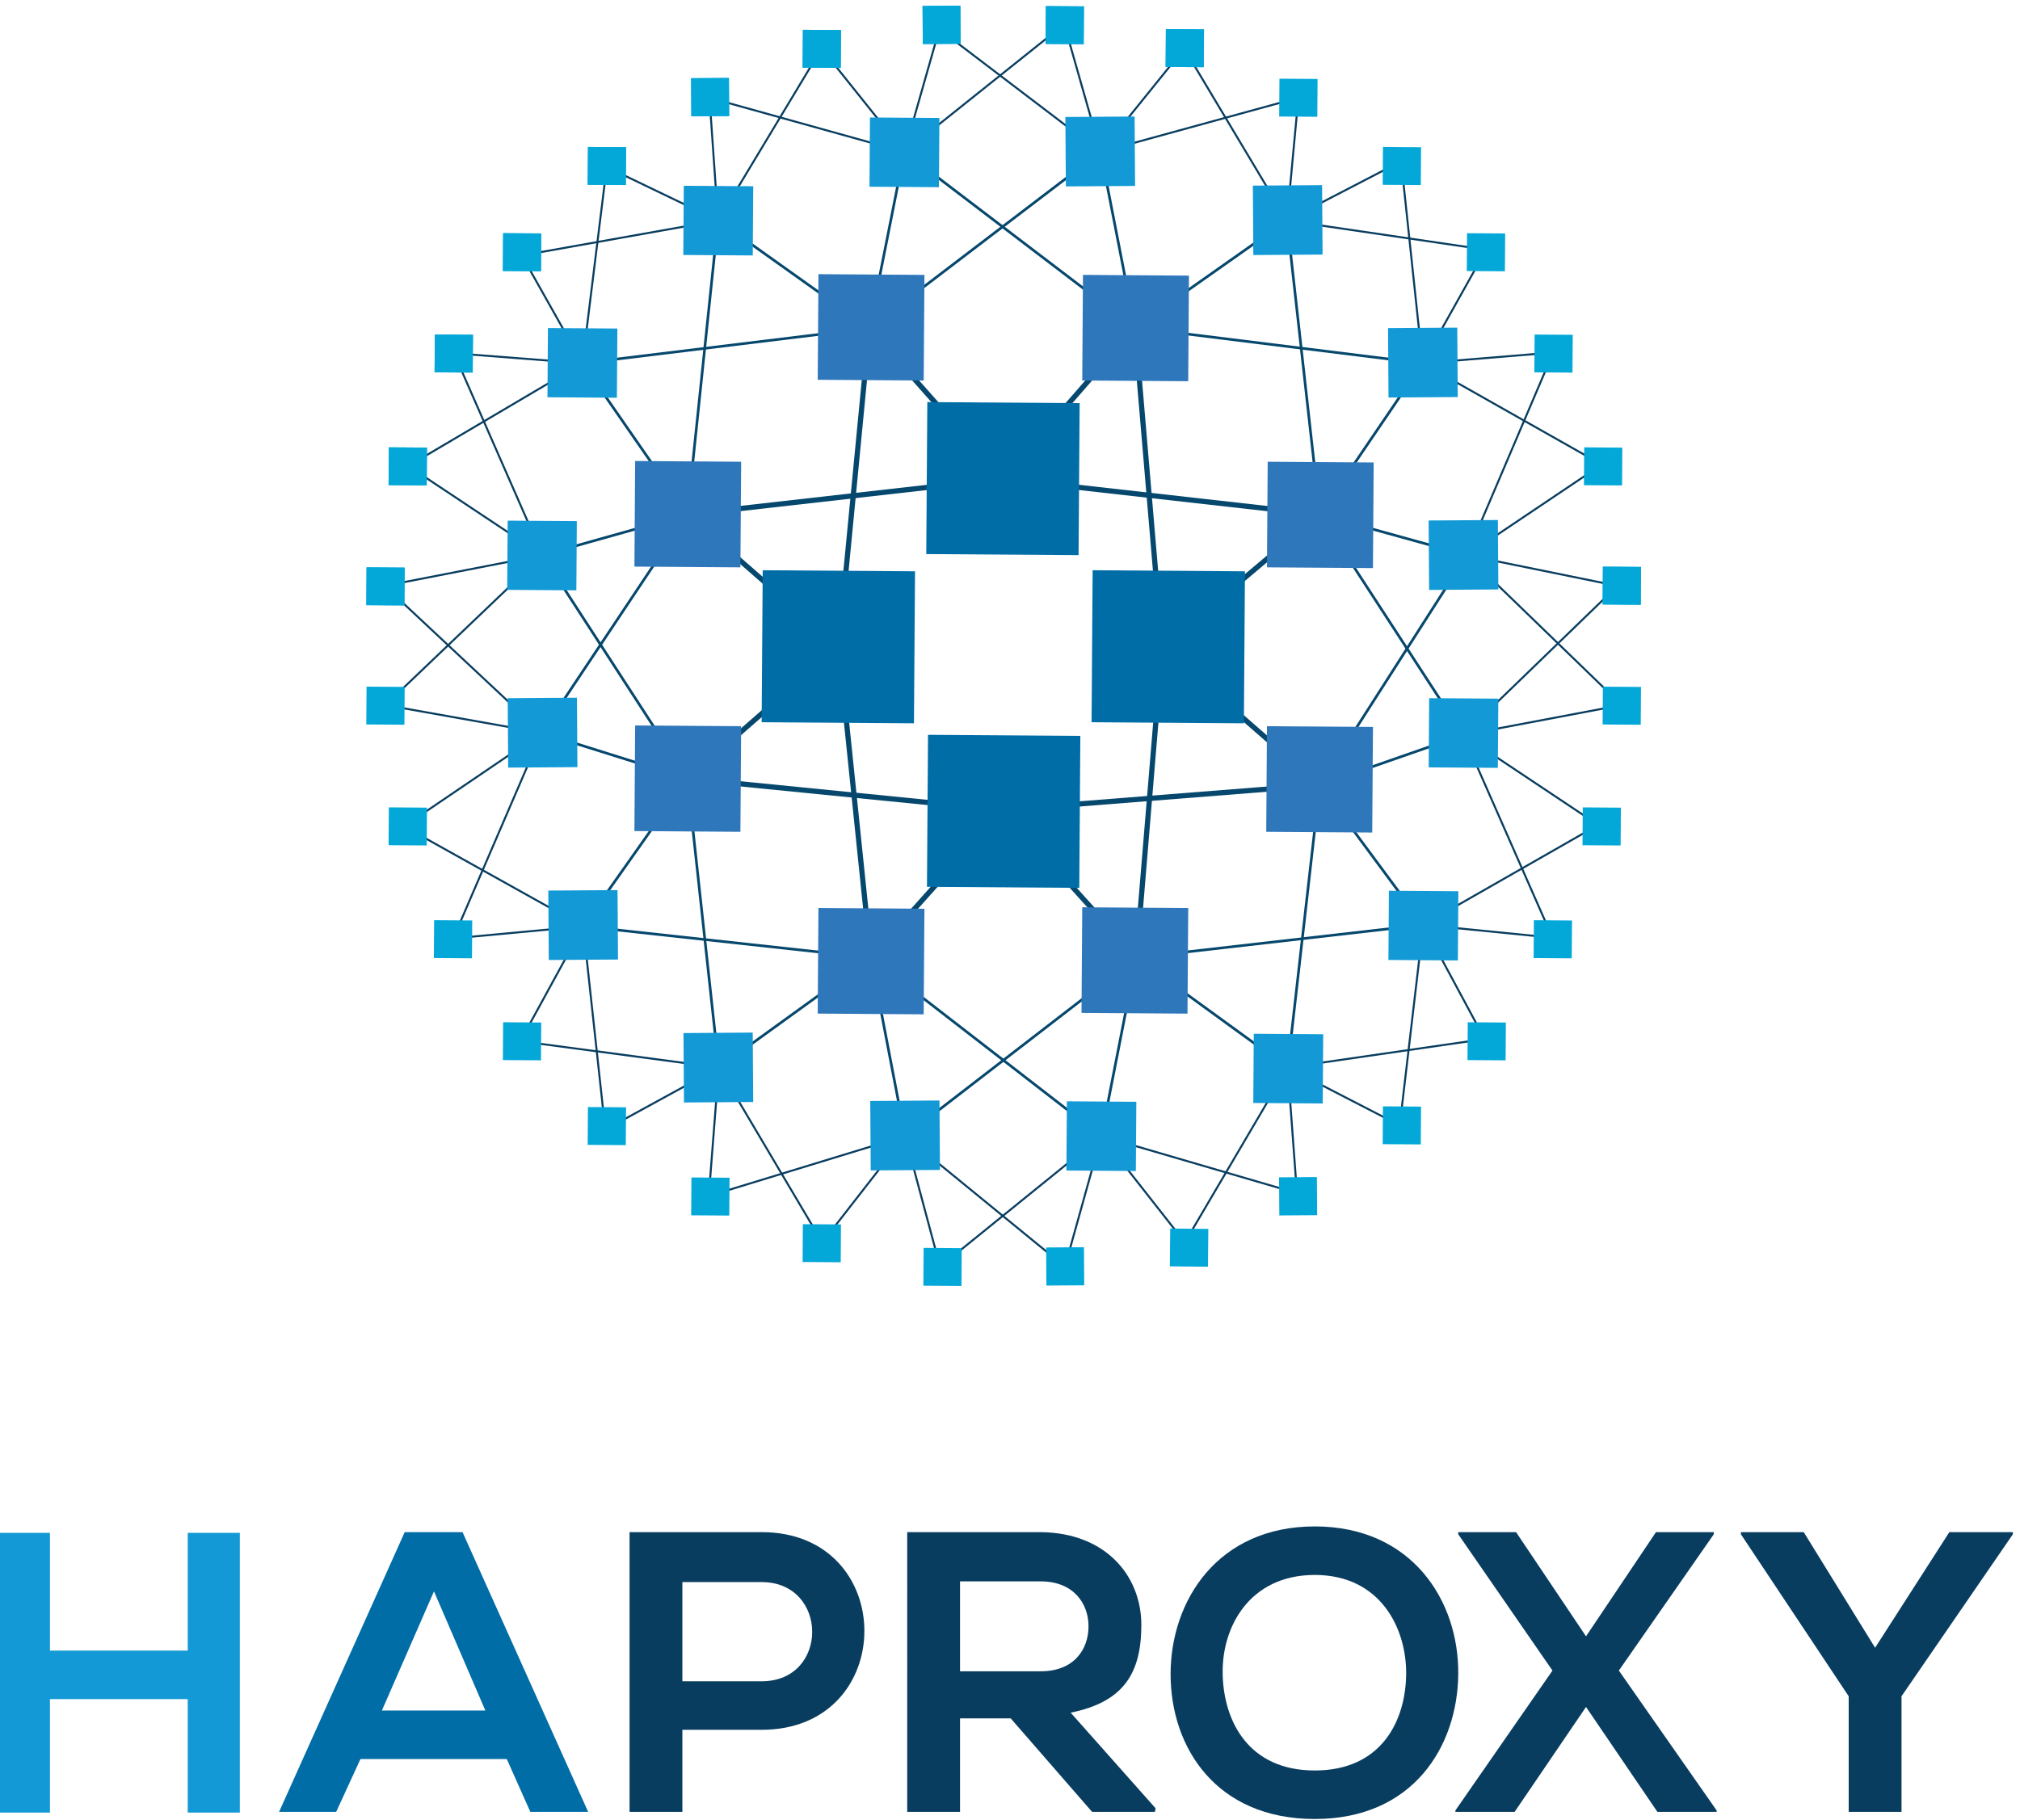 <?xml version="1.0" encoding="UTF-8" standalone="yes"?>
<svg xmlns="http://www.w3.org/2000/svg" viewBox="9 21 283 255">
  <defs>
    <style>.a,.b,.c{fill:none;stroke-miterlimit:10;}.a,.b{stroke:#06486d;}.a{stroke-width:0.73px;}.b{stroke-width:0.37px;}.c{stroke:#093d5f;stroke-width:0.28px;}.d{fill:#006da7;}.e{fill:#2f77bb;}.f{fill:#139ad6;}.g{fill:#03a8d9;}.h{fill:#093d5f;}</style>
  </defs>
  <title>HAProxy_Logo_Sq</title>
  <line class="a" x1="149.5" y1="88.1" x2="130.8" y2="67"/>
  <line class="b" x1="90.6" y1="71.9" x2="105.3" y2="93.1"/>
  <line class="a" x1="149.5" y1="88.1" x2="168" y2="66.9"/>
  <line class="a" x1="171.8" y1="111.7" x2="193.9" y2="93.1"/>
  <line class="a" x1="171.8" y1="111.7" x2="193.9" y2="131"/>
  <line class="a" x1="168.2" y1="155.2" x2="149.5" y2="134.5"/>
  <line class="a" x1="131" y1="155.2" x2="149.5" y2="134.5"/>
  <line class="a" x1="105.3" y1="130.1" x2="126.5" y2="111.6"/>
  <line class="a" x1="105.3" y1="93.1" x2="126.5" y2="111.6"/>
  <line class="a" x1="149.5" y1="88.1" x2="105.3" y2="93.1"/>
  <line class="a" x1="149.5" y1="88.1" x2="193.9" y2="93.1"/>
  <line class="a" x1="171.8" y1="111.7" x2="168" y2="66.9"/>
  <line class="a" x1="171.8" y1="111.7" x2="168.2" y2="155.2"/>
  <line class="a" x1="193.9" y1="131" x2="149.5" y2="134.5"/>
  <line class="a" x1="105.3" y1="130.1" x2="149.5" y2="134.5"/>
  <line class="a" x1="131" y1="155.2" x2="126.5" y2="111.6"/>
  <line class="a" x1="130.8" y1="67" x2="126.5" y2="111.6"/>
  <line class="b" x1="85" y1="98.8" x2="105.3" y2="93.1"/>
  <line class="b" x1="109.6" y1="51.9" x2="130.8" y2="67"/>
  <line class="b" x1="135.7" y1="42.3" x2="130.8" y2="67"/>
  <line class="b" x1="135.7" y1="42.3" x2="168" y2="66.9"/>
  <line class="b" x1="163.2" y1="42.3" x2="168" y2="66.9"/>
  <line class="b" x1="189.3" y1="51.9" x2="168" y2="66.9"/>
  <line class="b" x1="208.3" y1="71.9" x2="168" y2="66.9"/>
  <line class="b" x1="193.9" y1="93.1" x2="208.3" y2="71.9"/>
  <line class="b" x1="193.9" y1="93.1" x2="214.5" y2="98.8"/>
  <line class="b" x1="193.9" y1="93.1" x2="214" y2="124"/>
  <line class="b" x1="163.2" y1="42.3" x2="130.8" y2="67"/>
  <line class="b" x1="193.9" y1="93.1" x2="189.3" y2="51.9"/>
  <line class="b" x1="193.9" y1="131" x2="214" y2="124"/>
  <line class="b" x1="193.9" y1="131" x2="214.5" y2="98.8"/>
  <line class="b" x1="193.9" y1="131" x2="208.4" y2="150.6"/>
  <line class="b" x1="193.9" y1="131" x2="189.4" y2="170.6"/>
  <line class="b" x1="168.2" y1="155.2" x2="189.4" y2="170.6"/>
  <line class="b" x1="168.2" y1="155.2" x2="208.4" y2="150.6"/>
  <line class="b" x1="168.2" y1="155.2" x2="163.3" y2="180.2"/>
  <line class="b" x1="168.2" y1="155.2" x2="135.8" y2="180.2"/>
  <line class="b" x1="131" y1="155.2" x2="135.8" y2="180.2"/>
  <line class="b" x1="131" y1="155.2" x2="163.3" y2="180.2"/>
  <line class="b" x1="131" y1="155.2" x2="109.7" y2="170.6"/>
  <line class="b" x1="131" y1="155.2" x2="90.7" y2="150.8"/>
  <line class="b" x1="105.3" y1="130.1" x2="90.7" y2="150.8"/>
  <line class="b" x1="105.3" y1="130.1" x2="109.7" y2="170.6"/>
  <line class="b" x1="105.3" y1="130.1" x2="84.9" y2="123.7"/>
  <line class="b" x1="105.3" y1="93.1" x2="84.9" y2="123.7"/>
  <line class="b" x1="105.3" y1="130.1" x2="85" y2="98.8"/>
  <line class="b" x1="109.6" y1="51.9" x2="105.3" y2="93.1"/>
  <line class="b" x1="90.6" y1="71.9" x2="130.8" y2="67"/>
  <line class="c" x1="109.6" y1="51.9" x2="94" y2="44.4"/>
  <line class="c" x1="109.6" y1="51.9" x2="108.4" y2="34.7"/>
  <line class="c" x1="135.7" y1="42.3" x2="108.4" y2="34.7"/>
  <line class="c" x1="135.7" y1="42.3" x2="124.1" y2="27.8"/>
  <line class="c" x1="135.7" y1="42.3" x2="140.6" y2="25.1"/>
  <line class="c" x1="109.6" y1="51.9" x2="124.1" y2="27.8"/>
  <line class="c" x1="163.2" y1="42.3" x2="140.6" y2="25.1"/>
  <line class="c" x1="163.2" y1="42.3" x2="158.1" y2="24.4"/>
  <line class="c" x1="135.7" y1="42.3" x2="158.1" y2="24.4"/>
  <line class="c" x1="163.2" y1="42.3" x2="174.9" y2="27.8"/>
  <line class="c" x1="189.3" y1="51.9" x2="174.9" y2="27.8"/>
  <line class="c" x1="189.3" y1="51.9" x2="190.9" y2="34.7"/>
  <line class="c" x1="163.2" y1="42.3" x2="190.9" y2="34.7"/>
  <line class="c" x1="189.3" y1="51.9" x2="205.3" y2="43.6"/>
  <line class="c" x1="189.3" y1="51.9" x2="217.2" y2="56"/>
  <line class="c" x1="208.3" y1="71.9" x2="217.2" y2="56"/>
  <line class="c" x1="208.3" y1="71.9" x2="205.3" y2="43.6"/>
  <line class="c" x1="208.3" y1="71.9" x2="226.6" y2="70.4"/>
  <line class="c" x1="208.3" y1="71.9" x2="233.4" y2="86.1"/>
  <line class="c" x1="214.5" y1="98.8" x2="226.6" y2="70.4"/>
  <line class="c" x1="214.5" y1="98.8" x2="233.4" y2="86.1"/>
  <line class="c" x1="214.5" y1="98.8" x2="235.6" y2="103.1"/>
  <line class="c" x1="214" y1="124" x2="235.6" y2="103.1"/>
  <line class="c" x1="214" y1="124" x2="236.2" y2="119.8"/>
  <line class="c" x1="214.5" y1="98.8" x2="236.2" y2="119.8"/>
  <line class="c" x1="214" y1="124" x2="232.9" y2="136.6"/>
  <line class="c" x1="208.4" y1="150.6" x2="232.9" y2="136.6"/>
  <line class="c" x1="208.4" y1="150.6" x2="226.5" y2="152.4"/>
  <line class="c" x1="214" y1="124" x2="226.5" y2="152.4"/>
  <line class="c" x1="208.4" y1="150.6" x2="217" y2="166.6"/>
  <line class="c" x1="208.4" y1="150.6" x2="205.1" y2="178.7"/>
  <line class="c" x1="205.1" y1="178.7" x2="189.4" y2="170.6"/>
  <line class="c" x1="189.4" y1="170.6" x2="190.7" y2="188.2"/>
  <line class="c" x1="189.4" y1="170.6" x2="217" y2="166.6"/>
  <line class="c" x1="189.4" y1="170.6" x2="175" y2="195.1"/>
  <line class="c" x1="163.3" y1="180.2" x2="175" y2="195.1"/>
  <line class="c" x1="163.3" y1="180.2" x2="190.7" y2="188.2"/>
  <line class="c" x1="163.3" y1="180.2" x2="158.2" y2="198.5"/>
  <line class="c" x1="163.3" y1="180.2" x2="140.7" y2="198.5"/>
  <line class="c" x1="135.8" y1="180.2" x2="140.7" y2="198.5"/>
  <line class="c" x1="135.8" y1="180.2" x2="158.2" y2="198.5"/>
  <line class="c" x1="135.8" y1="180.2" x2="124.2" y2="195.1"/>
  <line class="c" x1="109.7" y1="170.6" x2="124.2" y2="195.1"/>
  <line class="c" x1="135.8" y1="180.2" x2="108.3" y2="188.6"/>
  <line class="c" x1="109.7" y1="170.6" x2="108.3" y2="188.6"/>
  <line class="c" x1="109.7" y1="170.6" x2="93.8" y2="179.3"/>
  <line class="c" x1="90.7" y1="150.8" x2="93.8" y2="179.3"/>
  <line class="c" x1="109.7" y1="170.6" x2="81.9" y2="166.9"/>
  <line class="c" x1="90.7" y1="150.8" x2="81.9" y2="166.9"/>
  <line class="c" x1="90.7" y1="150.8" x2="72.5" y2="152.5"/>
  <line class="c" x1="90.7" y1="150.8" x2="65.6" y2="136.8"/>
  <line class="c" x1="84.9" y1="123.7" x2="65.6" y2="136.8"/>
  <line class="c" x1="84.9" y1="123.7" x2="63" y2="119.8"/>
  <line class="c" x1="84.9" y1="123.7" x2="72.5" y2="152.5"/>
  <line class="c" x1="85" y1="98.8" x2="63" y2="119.8"/>
  <line class="c" x1="84.9" y1="123.7" x2="62.9" y2="103.1"/>
  <line class="c" x1="85" y1="98.8" x2="66.2" y2="86.3"/>
  <line class="c" x1="85" y1="98.8" x2="62.9" y2="103.1"/>
  <line class="c" x1="85" y1="98.8" x2="72.6" y2="70.5"/>
  <line class="c" x1="90.6" y1="71.9" x2="72.6" y2="70.5"/>
  <line class="c" x1="90.6" y1="71.9" x2="66.2" y2="86.3"/>
  <line class="c" x1="90.6" y1="71.9" x2="82.1" y2="56.8"/>
  <line class="c" x1="90.6" y1="71.9" x2="94" y2="44.4"/>
  <line class="c" x1="109.6" y1="51.9" x2="82.1" y2="56.8"/>
  <rect class="d" x="115.8" y="100.9" width="21.3" height="21.34" transform="translate(14 237.3) rotate(-89.6)"/>
  <rect class="d" x="138.9" y="77.4" width="21.3" height="21.34" transform="translate(60.4 237) rotate(-89.6)"/>
  <rect class="d" x="138.9" y="124.1" width="21.3" height="21.34" transform="translate(13.8 283.3) rotate(-89.6)"/>
  <rect class="d" x="162" y="100.9" width="21.3" height="21.34" transform="translate(59.9 283.5) rotate(-89.6)"/>
  <rect class="e" x="160.6" y="59.5" width="14.8" height="14.85" transform="translate(100 234.5) rotate(-89.6)"/>
  <rect class="e" x="123.6" y="59.5" width="14.8" height="14.85" transform="translate(63.2 197.4) rotate(-89.6)"/>
  <rect class="e" x="97.9" y="85.7" width="14.8" height="14.85" transform="translate(11.5 197.7) rotate(-89.6)"/>
  <rect class="e" x="97.9" y="122.7" width="14.8" height="14.85" transform="translate(-25.5 234.5) rotate(-89.6)"/>
  <rect class="e" x="186.4" y="122.7" width="14.8" height="14.85" transform="translate(62.4 323.1) rotate(-89.6)"/>
  <rect class="e" x="186.4" y="85.7" width="14.8" height="14.85" transform="translate(99.5 286.3) rotate(-89.6)"/>
  <rect class="f" x="85.8" y="67" width="9.7" height="9.73" transform="translate(18.1 162) rotate(-89.6)"/>
  <rect class="f" x="104.7" y="47" width="9.7" height="9.73" transform="translate(57 161.1) rotate(-89.6)"/>
  <rect class="f" x="130.9" y="37.4" width="9.7" height="9.73" transform="translate(92.5 177.8) rotate(-89.6)"/>
  <rect class="f" x="80.1" y="94" width="9.7" height="9.69" transform="translate(-14.5 183.1) rotate(-89.6)"/>
  <rect class="f" x="203.5" y="67" width="9.7" height="9.73" transform="translate(-0.5 1.4) rotate(-0.4)"/>
  <rect class="f" x="184.5" y="47" width="9.7" height="9.73" transform="translate(-0.3 1.3) rotate(-0.4)"/>
  <rect class="f" x="158.3" y="37.4" width="9.7" height="9.73" transform="translate(-0.3 1.1) rotate(-0.4)"/>
  <rect class="f" x="209.2" y="93.9" width="9.7" height="9.73" transform="translate(-0.7 1.5) rotate(-0.4)"/>
  <rect class="e" x="123.5" y="148.2" width="14.8" height="14.85" transform="translate(-25.5 285.5) rotate(-89.6)"/>
  <rect class="e" x="160.6" y="148.2" width="14.8" height="14.85" transform="translate(11.2 322.5) rotate(-89.6)"/>
  <rect class="f" x="203.5" y="145.8" width="9.7" height="9.73" transform="translate(56.3 358) rotate(-89.6)"/>
  <rect class="f" x="184.5" y="165.8" width="9.7" height="9.73" transform="translate(17.5 358.9) rotate(-89.6)"/>
  <rect class="f" x="158.4" y="175.3" width="9.7" height="9.73" transform="translate(-18 342.2) rotate(-89.6)"/>
  <rect class="f" x="209.2" y="118.8" width="9.7" height="9.69" transform="translate(88.9 336.9) rotate(-89.6)"/>
  <rect class="f" x="85.8" y="145.8" width="9.7" height="9.73" transform="translate(-1 0.6) rotate(-0.4)"/>
  <rect class="f" x="104.8" y="165.8" width="9.7" height="9.73" transform="translate(-1.2 0.7) rotate(-0.4)"/>
  <rect class="f" x="130.9" y="175.3" width="9.7" height="9.73" transform="translate(-1.2 0.9) rotate(-0.4)"/>
  <rect class="f" x="80.1" y="118.8" width="9.7" height="9.73" transform="translate(-0.8 0.6) rotate(-0.4)"/>
  <rect class="g" x="91.3" y="41.6" width="5.3" height="5.34" transform="translate(49.1 137.9) rotate(-89.6)"/>
  <rect class="g" x="60.3" y="100.4" width="5.3" height="5.34" transform="translate(-40.5 165.4) rotate(-89.6)"/>
  <rect class="g" x="63.5" y="83.6" width="5.3" height="5.34" transform="translate(-20.6 151.9) rotate(-89.6)"/>
  <rect class="g" x="121.4" y="25.1" width="5.3" height="5.34" transform="translate(95.5 151.7) rotate(-89.6)"/>
  <rect class="g" x="69.9" y="67.8" width="5.3" height="5.34" transform="translate(1.6 142.6) rotate(-89.6)"/>
  <rect class="g" x="79.4" y="53.6" width="5.3" height="5.34" transform="translate(25.3 138) rotate(-89.6)"/>
  <rect class="g" x="105.8" y="32" width="5.3" height="5.34" transform="translate(-0.2 0.7) rotate(-0.4)"/>
  <rect class="g" x="138.3" y="21.8" width="5.3" height="5.34" transform="translate(-0.2 1) rotate(-0.4)"/>
  <rect class="g" x="223.9" y="67.8" width="5.3" height="5.34" transform="translate(154.6 296.6) rotate(-89.6)"/>
  <rect class="g" x="230.8" y="83.7" width="5.3" height="5.34" transform="translate(145.6 319.2) rotate(-89.6)"/>
  <rect class="g" x="214.5" y="53.6" width="5.3" height="5.34" transform="translate(159.4 273.1) rotate(-89.6)"/>
  <rect class="g" x="233.5" y="100.4" width="5.3" height="5.34" transform="translate(131.5 338.5) rotate(-89.6)"/>
  <rect class="g" x="155.4" y="21.8" width="5.3" height="5.34" transform="translate(132.6 182.4) rotate(-89.6)"/>
  <rect class="g" x="172.3" y="25.1" width="5.3" height="5.34" transform="translate(146 202.5) rotate(-89.6)"/>
  <rect class="g" x="91.3" y="41.6" width="5.3" height="5.34" transform="translate(49.1 137.9) rotate(-89.6)"/>
  <rect class="g" x="60.3" y="100.4" width="5.3" height="5.34" transform="translate(-40.5 165.4) rotate(-89.6)"/>
  <rect class="g" x="202.7" y="41.6" width="5.3" height="5.34" transform="translate(159.7 249.3) rotate(-89.6)"/>
  <rect class="g" x="63.5" y="83.6" width="5.3" height="5.34" transform="translate(-20.6 151.9) rotate(-89.6)"/>
  <rect class="g" x="121.4" y="25.1" width="5.3" height="5.34" transform="translate(95.5 151.7) rotate(-89.6)"/>
  <rect class="g" x="69.9" y="67.8" width="5.3" height="5.34" transform="translate(1.6 142.6) rotate(-89.6)"/>
  <rect class="g" x="79.4" y="53.6" width="5.3" height="5.34" transform="translate(25.3 138) rotate(-89.6)"/>
  <rect class="g" x="105.8" y="32" width="5.3" height="5.34" transform="translate(-0.2 0.7) rotate(-0.4)"/>
  <rect class="g" x="138.3" y="21.8" width="5.3" height="5.34" transform="translate(-0.2 1) rotate(-0.4)"/>
  <rect class="g" x="188.2" y="32" width="5.3" height="5.34" transform="translate(154.9 225.3) rotate(-89.6)"/>
  <rect class="g" x="233.5" y="100.4" width="5.3" height="5.34" transform="translate(131.5 338.5) rotate(-89.6)"/>
  <rect class="g" x="155.4" y="21.8" width="5.3" height="5.34" transform="translate(132.6 182.4) rotate(-89.6)"/>
  <rect class="g" x="172.3" y="25.1" width="5.3" height="5.34" transform="translate(146 202.5) rotate(-89.6)"/>
  <rect class="g" x="202.7" y="176" width="5.3" height="5.34" transform="translate(25.3 382.8) rotate(-89.6)"/>
  <rect class="g" x="233.4" y="117.2" width="5.3" height="5.34" transform="translate(114.7 355.1) rotate(-89.6)"/>
  <rect class="g" x="91.3" y="176" width="5.3" height="5.34" transform="translate(-85.3 271.5) rotate(-89.6)"/>
  <rect class="g" x="230.8" y="134.1" width="5.3" height="5.34" transform="translate(95 369.3) rotate(-89.6)"/>
  <rect class="g" x="172.3" y="192.5" width="5.3" height="5.34" transform="matrix(0.01, -1, 1, 0.01, -21.33, 368.83)"/>
  <rect class="g" x="223.8" y="149.9" width="5.3" height="5.34" transform="translate(72.4 378) rotate(-89.6)"/>
  <rect class="g" x="214.6" y="164.2" width="5.3" height="5.34" transform="translate(48.9 383) rotate(-89.6)"/>
  <rect class="g" x="188.2" y="186" width="5.3" height="5.34" transform="translate(-1.3 1.3) rotate(-0.4)"/>
  <rect class="g" x="155.5" y="195.8" width="5.3" height="5.34" transform="translate(-1.3 1.1) rotate(-0.4)"/>
  <rect class="g" x="105.8" y="186" width="5.3" height="5.34" transform="translate(-80.9 295.8) rotate(-89.6)"/>
  <rect class="g" x="69.8" y="149.8" width="5.3" height="5.34" transform="translate(-80.5 224) rotate(-89.6)"/>
  <rect class="g" x="63.5" y="134.1" width="5.3" height="5.34" transform="translate(-71.1 202) rotate(-89.6)"/>
  <rect class="g" x="79.5" y="164.2" width="5.3" height="5.34" transform="translate(-85.3 247.9) rotate(-89.6)"/>
  <rect class="g" x="60.3" y="117.2" width="5.3" height="5.34" transform="translate(-57.3 182) rotate(-89.6)"/>
  <rect class="g" x="138.3" y="195.8" width="5.3" height="5.34" transform="translate(-58.4 338.1) rotate(-89.6)"/>
  <rect class="g" x="121.5" y="192.4" width="5.3" height="5.34" transform="translate(-71.8 318) rotate(-89.6)"/>
  <path class="f" d="M35.3,275V259.1H16V275H8.6V235.8H16v16.5H35.3V235.8h7.3V275Z"/>
  <path class="d" d="M80,267.5H59.5l-3.4,7.4h-8l17.6-39.2h8.1l17.6,39.2H83.3ZM69.8,244l-7.3,16.7H77Z"/>
  <path class="h" d="M115.7,263.4H104.6v11.5H97.2V235.7h18.5C134.9,235.7,134.9,263.4,115.7,263.4Zm-11.1-6.8h11.1c9.5,0,9.4-13.9,0-13.9H104.6Z"/>
  <path class="h" d="M170.8,274.9H162l-11.4-13.1h-7.1v13.1h-7.4V235.7h18.7c9.2.1,14.1,6.2,14.1,13s-2.5,10.8-9.9,12.3l11.9,13.4Zm-27.3-32.3v12.6h11.3c4.7,0,6.7-3.1,6.7-6.3s-2.1-6.3-6.7-6.3Z"/>
  <path class="h" d="M213.3,255.6c-.1,10.1-6.3,20.3-20.1,20.3S173,265.9,173,255.6s6.6-20.7,20.2-20.7S213.4,245.3,213.3,255.6Zm-33,.2c.2,6.4,3.6,13.3,12.9,13.3s12.7-6.9,12.8-13.4-3.6-14-12.8-14S180.1,249.1,180.3,255.7Z"/>
  <path class="h" d="M241,235.7h8.1v.3l-13.3,19.1,13.7,19.6v.2h-8.3l-10-14.7-10,14.7h-8.3v-.2l13.6-19.6-13.2-19.1v-.3h8.1l9.8,14.6Z"/>
  <path class="h" d="M271.7,251.9l10.4-16.2H291v.3l-15.6,22.7v16.2H268V258.7l-15.1-22.7v-.3h8.8Z"/>
</svg>